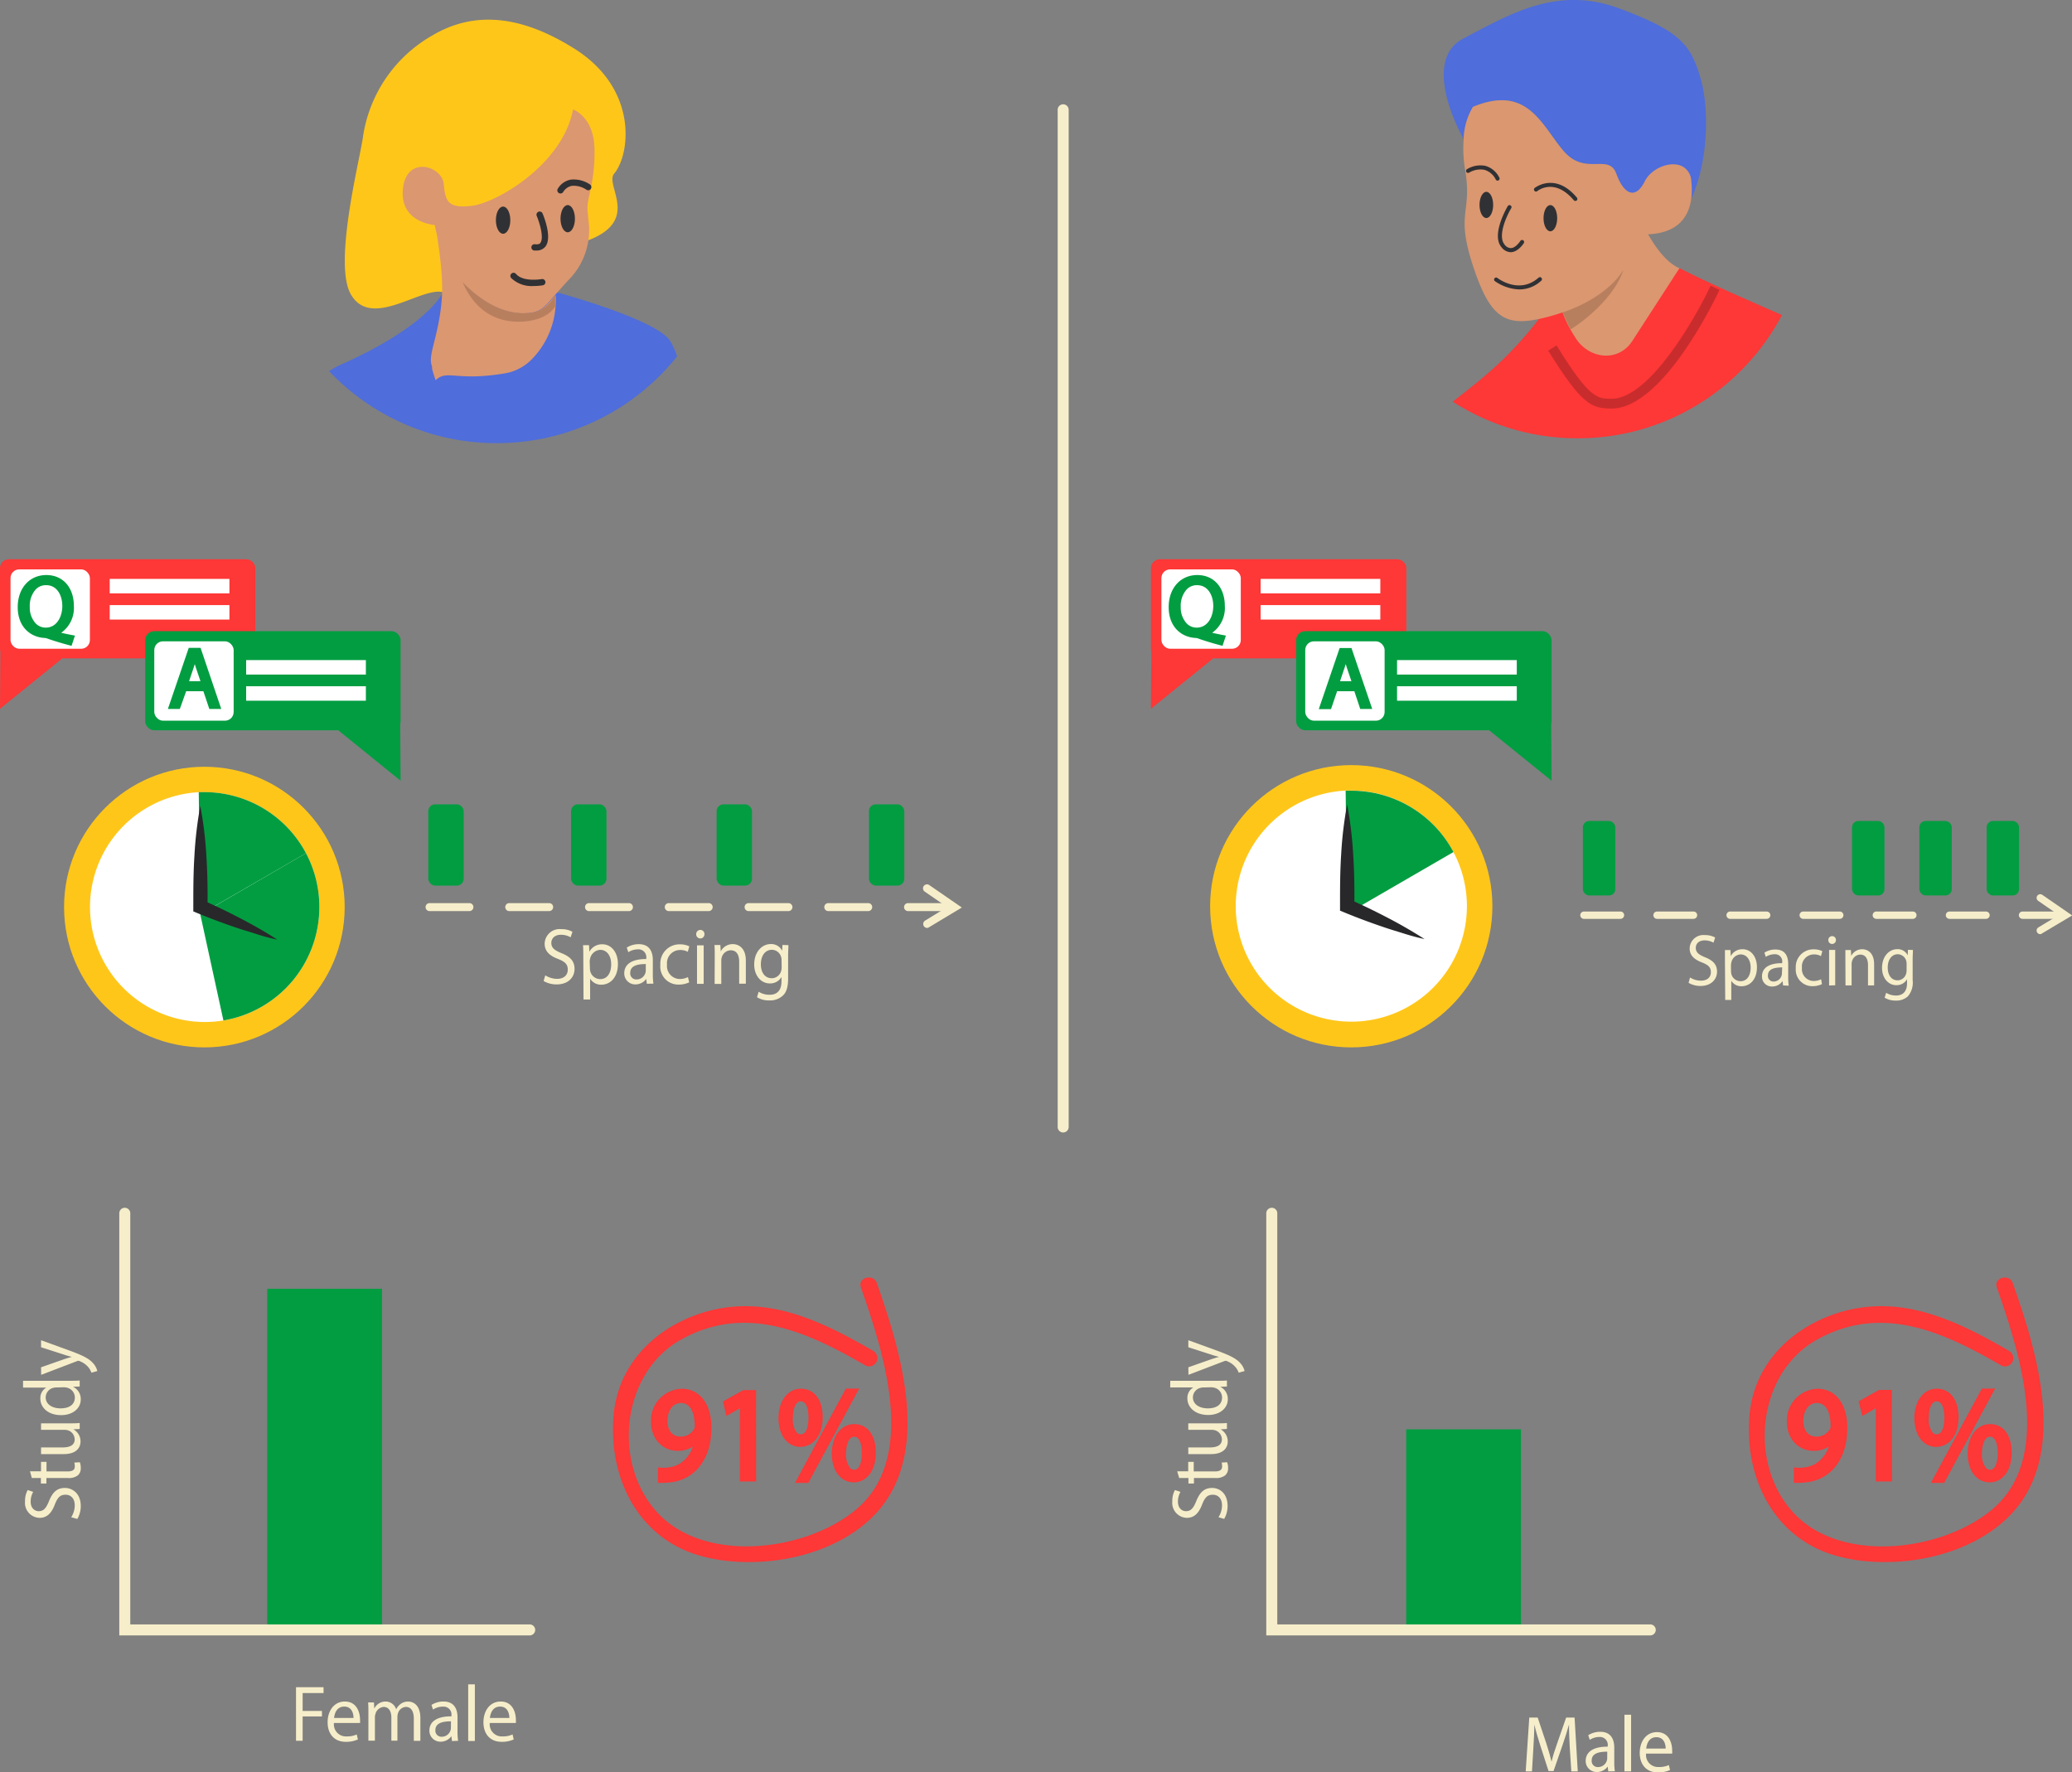 <svg id="Слой_2" data-name="Слой 2" xmlns="http://www.w3.org/2000/svg" xmlns:xlink="http://www.w3.org/1999/xlink" viewBox="0 0 376.43 321.97"><rect x="0" y="0" width="376.43" height="321.97" fill="#808080" stroke="none"/><defs><style>.cls-1{fill:none;}.cls-2{fill:#029d41;}.cls-3{fill:#f6eeca;}.cls-4{clip-path:url(#clip-path);}.cls-5{fill:#4f6ddb;}.cls-6{fill:#ffc61a;}.cls-7{fill:#db9770;}.cls-8{fill:#303134;}.cls-9{fill:#b87f5e;}.cls-10{clip-path:url(#clip-path-2);}.cls-11{fill:#fe3737;}.cls-12{fill:#c92c2c;}.cls-13{fill:#fff;}.cls-14{fill:#28282a;}</style><clipPath id="clip-path" transform="translate(-26.33 -38.42)"><circle class="cls-1" cx="116.56" cy="76.97" r="41.96"/></clipPath><clipPath id="clip-path-2" transform="translate(-26.33 -38.42)"><circle class="cls-1" cx="312.94" cy="76.09" r="41.96"/></clipPath></defs><title>ACM SIGCSE 2019_dark_mode</title><rect class="cls-2" x="48.55" y="234.13" width="20.85" height="61.98"/><path class="cls-3" d="M125.39,215.61a4.09,4.09,0,0,0,2.15.64c1.23,0,1.94-.68,1.94-1.67s-.5-1.44-1.75-1.94c-1.52-.57-2.45-1.39-2.45-2.77a2.72,2.72,0,0,1,3-2.65,4.05,4.05,0,0,1,2.05.48l-.33,1a3.56,3.56,0,0,0-1.76-.46c-1.27,0-1.75.8-1.75,1.46,0,.91.56,1.36,1.85,1.88,1.57.64,2.37,1.43,2.37,2.87s-1.06,2.81-3.25,2.81a4.61,4.61,0,0,1-2.37-.62Z" transform="translate(-26.33 -38.42)"/><path class="cls-3" d="M132.3,212.42c0-.9,0-1.62-.05-2.29h1.09l.06,1.2h0a2.6,2.6,0,0,1,2.37-1.36c1.61,0,2.82,1.44,2.82,3.57,0,2.52-1.46,3.77-3,3.77a2.31,2.31,0,0,1-2.05-1.1h0V220h-1.2Zm1.2,1.87a3,3,0,0,0,.05.52,1.89,1.89,0,0,0,1.82,1.49c1.28,0,2-1.1,2-2.71,0-1.41-.7-2.61-2-2.61a2,2,0,0,0-1.83,1.58,2.19,2.19,0,0,0-.08.52Z" transform="translate(-26.33 -38.42)"/><path class="cls-3" d="M143.84,217.14l-.1-.88h0a2.44,2.44,0,0,1-2,1,2,2,0,0,1-2-2c0-1.7,1.43-2.62,4-2.61v-.14a1.42,1.42,0,0,0-1.52-1.62,3.2,3.2,0,0,0-1.74.52l-.28-.84a4,4,0,0,1,2.19-.62c2,0,2.54,1.46,2.54,2.87v2.62a10.34,10.34,0,0,0,.11,1.68Zm-.18-3.58c-1.32,0-2.83.22-2.83,1.58a1.1,1.1,0,0,0,1.14,1.22,1.67,1.67,0,0,0,1.61-1.17,1.38,1.38,0,0,0,.07-.41Z" transform="translate(-26.33 -38.42)"/><path class="cls-3" d="M151.54,216.88a4.29,4.29,0,0,1-1.92.41,3.26,3.26,0,0,1-3.32-3.58,3.48,3.48,0,0,1,3.58-3.73,3.89,3.89,0,0,1,1.68.36l-.28,1a2.7,2.7,0,0,0-1.41-.33,2.38,2.38,0,0,0-2.36,2.65,2.36,2.36,0,0,0,2.31,2.62,3.31,3.31,0,0,0,1.49-.35Z" transform="translate(-26.33 -38.42)"/><path class="cls-3" d="M154.31,208.16a.75.75,0,1,1-1.5,0,.76.76,0,0,1,.76-.8A.74.74,0,0,1,154.31,208.16Zm-1.35,9v-7h1.21v7Z" transform="translate(-26.33 -38.42)"/><path class="cls-3" d="M156.18,212c0-.72,0-1.32-.05-1.9h1.07l.07,1.16h0a2.44,2.44,0,0,1,2.2-1.32c.92,0,2.36.58,2.36,3v4.19h-1.21v-4c0-1.13-.4-2.07-1.54-2.07a1.74,1.74,0,0,0-1.63,1.3,1.93,1.93,0,0,0-.08.59v4.22h-1.21Z" transform="translate(-26.33 -38.42)"/><path class="cls-3" d="M169.57,210.13c0,.51-.06,1.07-.06,1.93v4.07c0,1.61-.3,2.59-1,3.2a3.42,3.42,0,0,1-2.43.84,4.14,4.14,0,0,1-2.22-.58l.3-1a3.62,3.62,0,0,0,2,.55c1.24,0,2.15-.68,2.15-2.45v-.78h0a2.36,2.36,0,0,1-2.12,1.17c-1.65,0-2.84-1.48-2.84-3.42,0-2.38,1.47-3.73,3-3.73a2.21,2.21,0,0,1,2.08,1.22h0l.05-1.06Zm-1.25,2.77a1.89,1.89,0,0,0-.07-.58,1.76,1.76,0,0,0-1.69-1.35c-1.16,0-2,1-2,2.65,0,1.38.66,2.52,2,2.52a1.79,1.79,0,0,0,1.68-1.3,2.35,2.35,0,0,0,.1-.68Z" transform="translate(-26.33 -38.42)"/><path class="cls-3" d="M39.27,314.06a4.09,4.09,0,0,0,.64-2.15c0-1.23-.68-1.94-1.67-1.94s-1.44.5-1.94,1.75c-.57,1.52-1.39,2.45-2.77,2.45a2.72,2.72,0,0,1-2.65-3,4.05,4.05,0,0,1,.48-2.05l1,.33a3.56,3.56,0,0,0-.46,1.76c0,1.27.8,1.75,1.46,1.75.91,0,1.36-.56,1.88-1.85.64-1.57,1.43-2.37,2.87-2.37S41,309.8,41,312a4.61,4.61,0,0,1-.62,2.37Z" transform="translate(-26.33 -38.42)"/><path class="cls-3" d="M31.78,305.72h2V304h1v1.74h3.78c.87,0,1.36-.23,1.36-.91a2.59,2.59,0,0,0-.09-.7l1-.06a2.84,2.84,0,0,1,.17,1.08,1.64,1.64,0,0,1-.54,1.31,2.69,2.69,0,0,1-1.83.47H34.76v1h-1v-1H32.11Z" transform="translate(-26.33 -38.42)"/><path class="cls-3" d="M38.9,297c.72,0,1.36,0,1.91-.06v1.08l-1.15.07v0a2.49,2.49,0,0,1,1.3,2.2c0,1-.61,2.3-3.07,2.3h-4.1v-1.21h3.88c1.33,0,2.23-.39,2.23-1.49a1.76,1.76,0,0,0-1.16-1.6,2,2,0,0,0-.65-.11h-4.3V297Z" transform="translate(-26.33 -38.42)"/><path class="cls-3" d="M30.52,289.27H39c.62,0,1.33,0,1.81-.05v1.09l-1.22.05v0A2.45,2.45,0,0,1,41,292.66c0,1.61-1.43,2.85-3.57,2.85-2.33,0-3.77-1.36-3.77-3a2.2,2.2,0,0,1,1.07-2v0H30.52Zm6.13,1.21a2.38,2.38,0,0,0-.54.05,1.81,1.81,0,0,0-1.48,1.75c0,1.25,1.16,2,2.71,2s2.59-.66,2.59-2a1.85,1.85,0,0,0-1.52-1.78,2.34,2.34,0,0,0-.55-.05Z" transform="translate(-26.33 -38.42)"/><path class="cls-3" d="M33.79,286.82l4.15-1.46c.46-.15,1-.32,1.43-.43v0c-.42-.12-1-.26-1.46-.43l-4.12-1.32v-1.28l5,1.82c2.41.87,3.64,1.46,4.39,2.29a3.22,3.22,0,0,1,.83,1.49l-1.07.3a3.17,3.17,0,0,0-.62-1.06,3.85,3.85,0,0,0-1.42-1,.94.94,0,0,0-.3-.1,1.16,1.16,0,0,0-.33.08l-6.46,2.47Z" transform="translate(-26.33 -38.42)"/><rect class="cls-2" x="103.75" y="146.12" width="6.43" height="14.77" rx="1.25" ry="1.25"/><rect class="cls-2" x="77.81" y="146.12" width="6.43" height="14.77" rx="1.25" ry="1.25"/><rect class="cls-2" x="130.19" y="146.12" width="6.43" height="14.77" rx="1.25" ry="1.25"/><rect class="cls-2" x="157.86" y="146.12" width="6.43" height="14.77" rx="1.25" ry="1.25"/><path class="cls-3" d="M198.55,203.94h-7.25a.72.72,0,1,1,0-1.45h7.25a.72.72,0,1,1,0,1.45Zm-14.49,0h-7.25a.72.72,0,1,1,0-1.45h7.25a.72.72,0,1,1,0,1.45Zm-14.49,0h-7.24a.72.72,0,1,1,0-1.45h7.24a.72.72,0,1,1,0,1.45Zm-14.49,0h-7.25a.72.72,0,1,1,0-1.45h7.25a.72.72,0,1,1,0,1.45Zm-14.49,0h-7.25a.72.72,0,1,1,0-1.45h7.25a.72.72,0,1,1,0,1.45Zm-14.49,0h-7.25a.72.72,0,1,1,0-1.45h7.25a.72.72,0,1,1,0,1.45Zm-14.49,0h-7.24a.72.72,0,1,1,0-1.45h7.24a.72.72,0,1,1,0,1.45Z" transform="translate(-26.33 -38.42)"/><path class="cls-3" d="M194.79,207a.72.72,0,0,1-.38-1.34l4-2.45-4.08-2.81a.72.72,0,1,1,.82-1.19l5.92,4.08-6,3.61A.72.72,0,0,1,194.79,207Z" transform="translate(-26.33 -38.42)"/><path class="cls-3" d="M333.37,216a3.75,3.75,0,0,0,2,.58c1.12,0,1.78-.62,1.78-1.53s-.45-1.31-1.6-1.78c-1.39-.52-2.25-1.27-2.25-2.54a2.49,2.49,0,0,1,2.75-2.43,3.71,3.71,0,0,1,1.88.44l-.3.94a3.26,3.26,0,0,0-1.62-.42c-1.16,0-1.6.73-1.6,1.34,0,.84.52,1.25,1.69,1.73,1.44.58,2.17,1.31,2.17,2.63s-1,2.58-3,2.58a4.22,4.22,0,0,1-2.17-.57Z" transform="translate(-26.33 -38.42)"/><path class="cls-3" d="M339.71,213.12c0-.82,0-1.49,0-2.1h1l.05,1.1h0a2.38,2.38,0,0,1,2.17-1.25c1.48,0,2.59,1.31,2.59,3.27,0,2.31-1.34,3.45-2.78,3.45a2.11,2.11,0,0,1-1.88-1h0v3.49h-1.1Zm1.1,1.71a2.73,2.73,0,0,0,.05.48,1.73,1.73,0,0,0,1.67,1.37c1.17,0,1.85-1,1.85-2.48,0-1.29-.64-2.39-1.82-2.39a1.79,1.79,0,0,0-1.68,1.45,2,2,0,0,0-.08.48Z" transform="translate(-26.33 -38.42)"/><path class="cls-3" d="M350.27,217.45l-.09-.81h0a2.24,2.24,0,0,1-1.87,1,1.78,1.78,0,0,1-1.87-1.85c0-1.55,1.31-2.4,3.67-2.39v-.13a1.3,1.3,0,0,0-1.39-1.49,2.93,2.93,0,0,0-1.59.48l-.25-.77a3.64,3.64,0,0,1,2-.57c1.87,0,2.32,1.34,2.32,2.63v2.4a9.57,9.57,0,0,0,.1,1.54Zm-.16-3.28c-1.21,0-2.59.2-2.59,1.45a1,1,0,0,0,1,1.12,1.53,1.53,0,0,0,1.48-1.08,1.26,1.26,0,0,0,.06-.37Z" transform="translate(-26.33 -38.42)"/><path class="cls-3" d="M357.33,217.21a3.92,3.92,0,0,1-1.75.37,3,3,0,0,1-3-3.28,3.19,3.19,0,0,1,3.28-3.41,3.54,3.54,0,0,1,1.54.33l-.25.9a2.48,2.48,0,0,0-1.29-.31,2.18,2.18,0,0,0-2.16,2.43,2.16,2.16,0,0,0,2.12,2.4,3,3,0,0,0,1.36-.32Z" transform="translate(-26.33 -38.42)"/><path class="cls-3" d="M359.87,209.22a.69.69,0,1,1-1.38,0,.69.69,0,0,1,.69-.73A.68.68,0,0,1,359.87,209.22Zm-1.24,8.23V211h1.11v6.42Z" transform="translate(-26.33 -38.42)"/><path class="cls-3" d="M361.59,212.76c0-.66,0-1.21,0-1.74h1l.06,1.06h0a2.23,2.23,0,0,1,2-1.21c.85,0,2.16.53,2.16,2.73v3.84h-1.11v-3.7c0-1-.37-1.9-1.41-1.9a1.59,1.59,0,0,0-1.49,1.2,1.75,1.75,0,0,0-.08.54v3.86h-1.11Z" transform="translate(-26.33 -38.42)"/><path class="cls-3" d="M373.86,211c0,.46-.05,1-.05,1.77v3.73a3.82,3.82,0,0,1-.87,2.93,3.13,3.13,0,0,1-2.22.77,3.78,3.78,0,0,1-2-.53l.28-.89a3.33,3.33,0,0,0,1.79.5c1.14,0,2-.62,2-2.24v-.72h0a2.16,2.16,0,0,1-1.94,1.08c-1.51,0-2.6-1.35-2.6-3.13,0-2.18,1.35-3.41,2.75-3.41a2,2,0,0,1,1.91,1.12h0l.05-1Zm-1.15,2.54a1.74,1.74,0,0,0-.06-.53,1.62,1.62,0,0,0-1.55-1.23c-1.06,0-1.82.94-1.82,2.43,0,1.26.61,2.31,1.8,2.31a1.63,1.63,0,0,0,1.54-1.19,2.12,2.12,0,0,0,.09-.62Z" transform="translate(-26.33 -38.42)"/><rect class="cls-2" x="287.57" y="149.15" width="5.89" height="13.53" rx="1.14" ry="1.14"/><rect class="cls-2" x="348.7" y="149.15" width="5.89" height="13.53" rx="1.14" ry="1.14"/><rect class="cls-2" x="336.47" y="149.15" width="5.89" height="13.53" rx="1.14" ry="1.14"/><rect class="cls-2" x="360.92" y="149.15" width="5.89" height="13.53" rx="1.14" ry="1.14"/><path class="cls-3" d="M400.41,205.35h-6.64a.66.66,0,0,1,0-1.33h6.64a.66.66,0,1,1,0,1.33Zm-13.28,0H380.5a.66.66,0,0,1,0-1.33h6.64a.66.66,0,0,1,0,1.33Zm-13.28,0h-6.64a.66.66,0,1,1,0-1.33h6.64a.66.66,0,0,1,0,1.33Zm-13.28,0h-6.64a.66.66,0,0,1,0-1.33h6.64a.66.66,0,0,1,0,1.33Zm-13.28,0h-6.64a.66.66,0,1,1,0-1.33h6.64a.66.66,0,0,1,0,1.33Zm-13.28,0h-6.64a.66.66,0,0,1,0-1.33H334a.66.66,0,1,1,0,1.33Zm-13.28,0h-6.64a.66.66,0,0,1,0-1.33h6.64a.66.66,0,0,1,0,1.33Z" transform="translate(-26.33 -38.42)"/><path class="cls-3" d="M397,208.13a.66.66,0,0,1-.34-1.23l3.7-2.24-3.74-2.58a.66.66,0,0,1,.75-1.09l5.42,3.74L397.31,208A.66.66,0,0,1,397,208.13Z" transform="translate(-26.33 -38.42)"/><g class="cls-4"><path class="cls-5" d="M147.67,99.83c-4-4.17-22.68-9-22.68-9l-18.43,1.1s-2.85,5.88-18.36,12.76c-5.52,2.45-10.21,8.9-13.27,16.87S66.5,144,66.17,144.31c4.58,2.07,17.17,9.21,17.17,9.21l.93,14.58h60.58s-3.1-14.27,9.93-15c.18-1.64.25-7.21.29-8.67C155.26,135.44,151.65,104,147.67,99.83Z" transform="translate(-26.33 -38.42)"/><path class="cls-6" d="M107.14,91.62c.23-4.64,22.31-8.09,26-9.52,9.68-3.68,3-10,4.77-12.14,2.9-3.45,4.44-15.32-7.17-22.66s-19.94-6-26-2.36a25.44,25.44,0,0,0-12.5,18.58c-.71,4.66-5.5,23.47-2,28.65C94.15,98.28,103.49,90,107.14,91.62Z" transform="translate(-26.33 -38.42)"/><path class="cls-7" d="M105.32,79.3s.35,2.9,3.07,7.7,8.62,8.34,12.78,8.34c3.18,0,3.77-.74,6-3.32.71-.81,1.57-1.81,2.71-3a12.86,12.86,0,0,0,3.35-10.63c-.07-.93-.17-1.7-.17-2.23,0-2.09,1.36-4.63,1.28-10.6s-3.9-7.25-3.9-7.25c-2,10.24-14.14,17-18.32,17.49s-4.89-.55-5.16-3.9-6.8-5.35-7.43.83S105.32,79.3,105.32,79.3Z" transform="translate(-26.33 -38.42)"/><path class="cls-7" d="M105.33,79.34a1.94,1.94,0,0,0,0,.27C105.35,79.47,105.34,79.39,105.33,79.34Z" transform="translate(-26.33 -38.42)"/><path class="cls-7" d="M122.63,104a9.2,9.2,0,0,1-2.17,1.48,8.29,8.29,0,0,1-2.31.75,38.9,38.9,0,0,1-5.05.55c-4.68.17-6-.85-7.63.72-.25-.73-.47-1.43-.64-2.06l0-.07,0-.12a.27.27,0,0,0,0-.07c0-.11,0-.21-.07-.32l-.12-.55c-.32-2,1.67-5.9,2-12.38.2-4-.84-10.36-1.15-12.15a26.38,26.38,0,0,0,3,7.22c2.73,4.8,8.61,8.35,12.78,8.35,3.18,0,3.77-.75,6-3.32A15.24,15.24,0,0,1,122.63,104Z" transform="translate(-26.33 -38.42)"/><ellipse class="cls-8" cx="103.14" cy="39.73" rx="1.31" ry="2.47"/><ellipse class="cls-8" cx="91.4" cy="40" rx="1.31" ry="2.47"/><path class="cls-8" d="M128.16,73.57a.57.57,0,0,1-.48-.89,3.51,3.51,0,0,1,2.3-1.62,5.23,5.23,0,0,1,3.54.88.57.57,0,0,1-.66.94,4.07,4.07,0,0,0-2.67-.69,2.37,2.37,0,0,0-1.55,1.12A.57.57,0,0,1,128.16,73.57Z" transform="translate(-26.33 -38.42)"/><path class="cls-8" d="M123.79,83.93l-.42,0a.57.57,0,0,1,.14-1.14c.75.09,1-.18,1-.27.68-.9-.16-3.67-.67-4.87a.57.57,0,1,1,1.06-.45c.19.44,1.79,4.34.53,6A2,2,0,0,1,123.79,83.93Z" transform="translate(-26.33 -38.42)"/><path class="cls-8" d="M123.29,90.38a5.35,5.35,0,0,1-4.1-1.46.57.57,0,0,1,.88-.74c1.3,1.54,4.64.95,4.67.94a.58.58,0,0,1,.67.46.57.57,0,0,1-.46.67A10,10,0,0,1,123.29,90.38Z" transform="translate(-26.33 -38.42)"/><path class="cls-9" d="M127.16,92a5.67,5.67,0,0,1-5.2,3.3c-4.07.22-7.91-1.91-11.57-5.58,1.66,3.87,4.94,7.47,10.92,7.12,4.73-.28,5.9-2.8,5.9-2.8Z" transform="translate(-26.33 -38.42)"/></g><g class="cls-10"><path class="cls-7" d="M331.46,87.16c-3.34-1.45-5.88-6.19-7.64-9.91-5.24,4.36-10.24,8.89-15.81,12.61,1.22,2.27,2.94,6.24.87,10.41,2.14,1.74,4.38,2.83,6.95,6.4s14,4.5,15.74.46l3.81-15.88A23.32,23.32,0,0,1,331.46,87.16Z" transform="translate(-26.33 -38.42)"/><path class="cls-11" d="M294.1,163.54c1.22,9.79-3.92,11.67,2.11,12.88,10.48,2.1,16.84,4.44,31.25,7,23.39,4.18,45.27-31.77,45.27-31.77s1.61-10.55,2.19-21.05c.57-10.27-2-23-10.41-27.9-8.75-5.11-21.47-9.68-33.06-15.56l-8.55,13.2c-2.5,3.9-7.8,3.4-10.3-.47-2.72-4.21-2.68-6.22-3.59-7.84-11.75,17.72-22.5,19.12-24.69,26.62C282.77,124.12,292.87,153.76,294.1,163.54Z" transform="translate(-26.33 -38.42)"/><path class="cls-12" d="M319.12,112.64h0c-3.76,0-5.49-.84-11.52-10.52l1.51-.94c6,9.67,7.36,9.68,10,9.69h0c6.92,0,15.31-14.82,18-20.54l1.61.75C338.29,92,328.6,112.64,319.12,112.64Z" transform="translate(-26.33 -38.42)"/><path class="cls-5" d="M333.58,74.55c-2.1-1.07-5.92.29-7.12,2.69-1.7,3.39-5.09-3.49-6.48-7.27s-5.57.49-9.54-4.08-6.46-12.23-16.5-8.05a12,12,0,0,0-1.68,5.86c-2.06-3.65-7-14.66-.07-18.29,8.41-4.38,17-9.65,28.29-5.47s13.09,6.7,14.88,13C336.63,57.34,337,67,333.58,74.55Z" transform="translate(-26.33 -38.42)"/><path class="cls-7" d="M325.05,81c-4.08,9.45-10.84,13.33-18,15.11s-9.94.3-13.13-9.44-.1-9.45-1.4-17.3a23.18,23.18,0,0,1-.28-5.67,12,12,0,0,1,1.68-5.86c10-4.18,12.53,3.48,16.5,8.05s8.15.3,9.54,4.08,3.48,4.78,5.18,1.39c1.2-2.41,4.72-3.8,6.82-2.72a3.13,3.13,0,0,1,1.63,2.63C334.1,75.94,332.71,81,325.05,81Z" transform="translate(-26.33 -38.42)"/><path class="cls-8" d="M298.4,71.24a.37.37,0,0,1-.32-.19A3.35,3.35,0,0,0,296,69.27a4,4,0,0,0-2.78.52.37.37,0,0,1-.4-.62,4.7,4.7,0,0,1,3.36-.62,4.06,4.06,0,0,1,2.54,2.14.37.37,0,0,1-.32.55Z" transform="translate(-26.33 -38.42)"/><path class="cls-8" d="M312.52,74.92a.37.37,0,0,1-.28-.13c-3.49-4.13-6.52-1.75-6.64-1.64a.37.37,0,0,1-.47-.57s3.71-3,7.68,1.74a.37.37,0,0,1-.28.61Z" transform="translate(-26.33 -38.42)"/><ellipse class="cls-8" cx="270.03" cy="37.23" rx="1.24" ry="2.38"/><ellipse class="cls-8" cx="281.66" cy="39.64" rx="1.24" ry="2.38"/><path class="cls-8" d="M300.79,84.24a2.21,2.21,0,0,1-1.67-.9c-1.94-2.26,1-7.23,1.11-7.44a.37.37,0,1,1,.63.38c-.78,1.31-2.51,5-1.18,6.58a1.42,1.42,0,0,0,1.2.63c.76-.06,1.47-1,1.68-1.33a.37.37,0,0,1,.63.38c0,.06-1,1.58-2.25,1.69Z" transform="translate(-26.33 -38.42)"/><path class="cls-8" d="M302.36,91a8.2,8.2,0,0,1-4.48-1.53.37.37,0,0,1,.45-.58c.17.13,4,3.05,7.49,0a.37.37,0,1,1,.49.55A5.83,5.83,0,0,1,302.36,91Z" transform="translate(-26.33 -38.42)"/><path class="cls-9" d="M310.2,95.18s7.73-2.31,11.07-7.75c-1.95,6.07-9.59,10.92-9.64,10.83S310.2,95.18,310.2,95.18Z" transform="translate(-26.33 -38.42)"/></g><path class="cls-3" d="M219.48,244.16a1,1,0,0,1-1-1V58.37a1,1,0,0,1,2,0V243.16A1,1,0,0,1,219.48,244.16Z" transform="translate(-26.33 -38.42)"/><path class="cls-3" d="M122.52,335.53H48V258.84a1,1,0,0,1,2,0v74.69h72.56a1,1,0,1,1,0,2Z" transform="translate(-26.33 -38.42)"/><path class="cls-3" d="M80.11,344.94h5V346h-3.8v3.25h3.51v1H81.31v4.42h-1.2Z" transform="translate(-26.33 -38.42)"/><path class="cls-3" d="M87,351.44a2.19,2.19,0,0,0,2.29,2.44,4.19,4.19,0,0,0,1.85-.36l.21.91a5.17,5.17,0,0,1-2.22.43c-2.05,0-3.28-1.42-3.28-3.54s1.19-3.78,3.13-3.78c2.18,0,2.76,2,2.76,3.31a5.08,5.08,0,0,1,0,.59Zm3.56-.91c0-.81-.32-2.07-1.68-2.07s-1.76,1.19-1.86,2.07Z" transform="translate(-26.33 -38.42)"/><path class="cls-3" d="M93.26,349.6c0-.72,0-1.32-.05-1.9h1.06l.05,1.13h0a2.29,2.29,0,0,1,2.09-1.29,2,2,0,0,1,1.89,1.41h0a2.85,2.85,0,0,1,.74-.91,2.2,2.2,0,0,1,1.47-.49c.88,0,2.19.61,2.19,3v4.13h-1.19v-4c0-1.35-.47-2.16-1.45-2.16a1.59,1.59,0,0,0-1.43,1.16,2.21,2.21,0,0,0-.1.64v4.33H97.43v-4.2c0-1.12-.47-1.93-1.39-1.93a1.68,1.68,0,0,0-1.5,1.28,1.86,1.86,0,0,0-.1.62v4.23H93.26Z" transform="translate(-26.33 -38.42)"/><path class="cls-3" d="M108.44,354.72l-.1-.88h0a2.44,2.44,0,0,1-2,1,2,2,0,0,1-2-2c0-1.7,1.43-2.62,4-2.61v-.14a1.42,1.42,0,0,0-1.52-1.62A3.2,3.2,0,0,0,105,349l-.28-.84a4,4,0,0,1,2.19-.62c2,0,2.54,1.46,2.54,2.87V353a10.34,10.34,0,0,0,.11,1.68Zm-.18-3.58c-1.32,0-2.83.22-2.83,1.58a1.1,1.1,0,0,0,1.14,1.22,1.67,1.67,0,0,0,1.61-1.17,1.38,1.38,0,0,0,.07-.41Z" transform="translate(-26.33 -38.42)"/><path class="cls-3" d="M111.39,344.42h1.21v10.29h-1.21Z" transform="translate(-26.33 -38.42)"/><path class="cls-3" d="M115.31,351.44a2.19,2.19,0,0,0,2.29,2.44,4.19,4.19,0,0,0,1.85-.36l.21.91a5.17,5.17,0,0,1-2.22.43c-2.05,0-3.28-1.42-3.28-3.54s1.19-3.78,3.13-3.78c2.18,0,2.76,2,2.76,3.31a5.08,5.08,0,0,1,0,.59Zm3.56-.91c0-.81-.32-2.07-1.68-2.07s-1.76,1.19-1.86,2.07Z" transform="translate(-26.33 -38.42)"/><rect class="cls-2" x="255.47" y="259.67" width="20.85" height="36.44"/><path class="cls-3" d="M247.7,314.06a4.09,4.09,0,0,0,.64-2.15c0-1.23-.68-1.94-1.67-1.94s-1.44.5-1.94,1.75c-.57,1.52-1.39,2.45-2.77,2.45a2.72,2.72,0,0,1-2.65-3,4.05,4.05,0,0,1,.48-2.05l1,.33a3.56,3.56,0,0,0-.46,1.76c0,1.27.8,1.75,1.46,1.75.91,0,1.36-.56,1.88-1.85.64-1.57,1.43-2.37,2.87-2.37s2.81,1.06,2.81,3.25a4.61,4.61,0,0,1-.62,2.37Z" transform="translate(-26.33 -38.42)"/><path class="cls-3" d="M240.2,305.72h2V304h1v1.74H247c.87,0,1.36-.23,1.36-.91a2.59,2.59,0,0,0-.09-.7l1-.06a2.84,2.84,0,0,1,.17,1.08,1.64,1.64,0,0,1-.54,1.31,2.69,2.69,0,0,1-1.83.47h-3.83v1h-1v-1h-1.68Z" transform="translate(-26.33 -38.42)"/><path class="cls-3" d="M247.32,297c.72,0,1.36,0,1.91-.06v1.08l-1.15.07v0a2.49,2.49,0,0,1,1.3,2.2c0,1-.61,2.3-3.07,2.3h-4.1v-1.21h3.88c1.33,0,2.23-.39,2.23-1.49a1.76,1.76,0,0,0-1.16-1.6,2,2,0,0,0-.65-.11h-4.3V297Z" transform="translate(-26.33 -38.42)"/><path class="cls-3" d="M238.94,289.27h8.48c.62,0,1.33,0,1.81-.05v1.09l-1.22.05v0a2.45,2.45,0,0,1,1.38,2.27c0,1.61-1.43,2.85-3.57,2.85-2.33,0-3.77-1.36-3.77-3a2.2,2.2,0,0,1,1.07-2v0h-4.19Zm6.13,1.21a2.38,2.38,0,0,0-.54.05,1.81,1.81,0,0,0-1.48,1.75c0,1.25,1.16,2,2.71,2s2.59-.66,2.59-2a1.85,1.85,0,0,0-1.52-1.78,2.34,2.34,0,0,0-.55-.05Z" transform="translate(-26.33 -38.42)"/><path class="cls-3" d="M242.22,286.82l4.15-1.46c.46-.15,1-.32,1.43-.43v0c-.42-.12-1-.26-1.46-.43l-4.12-1.32v-1.28l5,1.82c2.41.87,3.64,1.46,4.39,2.29a3.22,3.22,0,0,1,.83,1.49l-1.07.3a3.17,3.17,0,0,0-.62-1.06,3.85,3.85,0,0,0-1.42-1,.94.94,0,0,0-.3-.1,1.16,1.16,0,0,0-.33.08l-6.46,2.47Z" transform="translate(-26.33 -38.42)"/><path class="cls-3" d="M326.14,335.53H256.38V258.84a1,1,0,0,1,2,0v74.69h67.76a1,1,0,0,1,0,2Z" transform="translate(-26.33 -38.42)"/><path class="cls-3" d="M311.52,355.94c-.07-1.36-.15-3-.14-4.22h0c-.32,1.14-.7,2.36-1.17,3.71l-1.64,4.74h-.91l-1.5-4.65c-.44-1.38-.81-2.64-1.08-3.8h0c0,1.22-.1,2.86-.18,4.32l-.25,4.19h-1.14l.65-9.77h1.53l1.58,4.73c.39,1.2.7,2.28.94,3.29h0c.23-1,.56-2.06,1-3.29l1.65-4.73h1.53l.58,9.77h-1.17Z" transform="translate(-26.33 -38.42)"/><path class="cls-3" d="M318.51,360.23l-.1-.88h0a2.44,2.44,0,0,1-2,1,2,2,0,0,1-2-2c0-1.7,1.43-2.62,4-2.61v-.14a1.42,1.42,0,0,0-1.52-1.62,3.2,3.2,0,0,0-1.74.52l-.28-.84a4,4,0,0,1,2.19-.62c2,0,2.54,1.46,2.54,2.87v2.62a10.34,10.34,0,0,0,.11,1.68Zm-.18-3.58c-1.32,0-2.83.22-2.83,1.58a1.1,1.1,0,0,0,1.14,1.22,1.67,1.67,0,0,0,1.61-1.17,1.37,1.37,0,0,0,.07-.41Z" transform="translate(-26.33 -38.42)"/><path class="cls-3" d="M321.45,349.94h1.21v10.29h-1.21Z" transform="translate(-26.33 -38.42)"/><path class="cls-3" d="M325.38,357a2.19,2.19,0,0,0,2.29,2.44,4.19,4.19,0,0,0,1.85-.36l.21.91a5.17,5.17,0,0,1-2.22.43c-2.05,0-3.28-1.42-3.28-3.54s1.19-3.78,3.13-3.78c2.18,0,2.76,2,2.76,3.31a5.08,5.08,0,0,1,0,.59Zm3.56-.91c0-.81-.32-2.07-1.68-2.07s-1.76,1.19-1.86,2.07Z" transform="translate(-26.33 -38.42)"/><circle class="cls-6" cx="245.49" cy="164.64" r="25.64"/><path class="cls-13" d="M292.83,203.05a21,21,0,1,1-22-21c.34,0,.68,0,1,0a21,21,0,0,1,21,21Z" transform="translate(-26.33 -38.42)"/><path class="cls-2" d="M290.39,193.21h0L271.08,204.4l-.28-22.33c.34,0,.68,0,1,0A21,21,0,0,1,290.39,193.21Z" transform="translate(-26.33 -38.42)"/><path class="cls-14" d="M271.07,184.57a71,71,0,0,1,1.11,9.24c.19,3.08.25,6.16.2,9.24l-.8-1.21q3.49,1.55,6.89,3.33,1.7.88,3.37,1.85c1.11.64,2.21,1.31,3.29,2-1.27-.27-2.51-.61-3.74-1s-2.45-.74-3.66-1.16q-3.63-1.22-7.17-2.68l-.78-.32v-.89c0-3.08,0-6.16.2-9.24A71,71,0,0,1,271.07,184.57Z" transform="translate(-26.33 -38.42)"/><circle class="cls-6" cx="37.13" cy="164.79" r="25.49"/><path class="cls-13" d="M84.35,203.2a20.9,20.9,0,0,1-17.43,20.61,21.28,21.28,0,0,1-3.46.28,20.89,20.89,0,0,1-1-41.75c.34,0,.68,0,1,0A20.87,20.87,0,0,1,84.35,203.2Z" transform="translate(-26.33 -38.42)"/><path class="cls-2" d="M81.92,193.42h0l-19.2,11.11-.28-22.2c.34,0,.68,0,1,0A20.89,20.89,0,0,1,81.92,193.42Z" transform="translate(-26.33 -38.42)"/><path class="cls-2" d="M84.35,203.2a20.9,20.9,0,0,1-17.43,20.61l-4.2-19.26,19.2-11.13A20.84,20.84,0,0,1,84.35,203.2Z" transform="translate(-26.33 -38.42)"/><path class="cls-14" d="M62.72,184.83A70.63,70.63,0,0,1,63.83,194c.19,3.06.25,6.13.2,9.19l-.79-1.2q3.47,1.54,6.85,3.31,1.69.88,3.35,1.83c1.1.64,2.2,1.3,3.27,2-1.26-.27-2.5-.6-3.72-1s-2.44-.74-3.64-1.15q-3.61-1.21-7.12-2.66l-.78-.32v-.88c0-3.06,0-6.13.2-9.19A70.63,70.63,0,0,1,62.72,184.83Z" transform="translate(-26.33 -38.42)"/><path class="cls-11" d="M146.36,305.57a8,8,0,0,0,1.62-.07,5.48,5.48,0,0,0,3.1-1.51,7,7,0,0,0,2-4.15H153a4.27,4.27,0,0,1-3.49,1.68c-2.67,0-4.38-2.11-4.38-4.78,0-3,2-5.54,5.07-5.54s4.91,2.59,4.91,6.58a10.14,10.14,0,0,1-2.56,7.32,7.27,7.27,0,0,1-4.31,2.09,8.93,8.93,0,0,1-1.85.12Zm.73-9c0,1.94,1.12,3.31,2.85,3.31a3.29,3.29,0,0,0,2.92-1.63,1.45,1.45,0,0,0,.18-.77c0-2.66-.94-4.7-3-4.7C148.3,292.8,147.09,294.39,147.09,296.59Z" transform="translate(-26.33 -38.42)"/><path class="cls-11" d="M146.71,307.81h-.37l-.48,0V305l.55.06a7.35,7.35,0,0,0,1.51-.07,5,5,0,0,0,2.8-1.37,5.79,5.79,0,0,0,1.48-2.4,4.86,4.86,0,0,1-2.72.78c-2.83,0-4.88-2.22-4.88-5.28a5.76,5.76,0,0,1,5.57-6c3.29,0,5.41,2.78,5.41,7.08,0,4.07-1.47,6.42-2.7,7.67a7.71,7.71,0,0,1-4.61,2.23A9.63,9.63,0,0,1,146.71,307.81Zm.15-1.72v.72a9,9,0,0,0,1.27-.12,6.82,6.82,0,0,0,4-1.94c1.1-1.12,2.42-3.24,2.42-7s-1.69-6.08-4.41-6.08-4.57,2.17-4.57,5c0,2.52,1.6,4.28,3.88,4.28a3.79,3.79,0,0,0,3.1-1.49l.15-.19h.82l0,.57a7.45,7.45,0,0,1-2.11,4.44,5.94,5.94,0,0,1-3.38,1.65C147.58,306,147.2,306.08,146.86,306.09Zm3.08-5.68c-2,0-3.35-1.57-3.35-3.81,0-2.49,1.44-4.29,3.42-4.29,2.21,0,3.54,1.95,3.54,5.2a2,2,0,0,1-.25,1A3.77,3.77,0,0,1,149.94,300.41Zm.07-7.1c-1.43,0-2.42,1.35-2.42,3.29,0,1.71.92,2.81,2.35,2.81a2.78,2.78,0,0,0,2.49-1.38.93.93,0,0,0,.12-.52C152.55,296.24,152.3,293.3,150,293.3Z" transform="translate(-26.33 -38.42)"/><path class="cls-11" d="M161.26,293.43h0l-2.58,1.46-.39-1.61,3.24-1.82h1.71v15.6h-1.94Z" transform="translate(-26.33 -38.42)"/><path class="cls-11" d="M163.7,307.56h-2.94v-13.3l-2.46,1.39-.63-2.62,3.68-2.07h2.34Zm-1.94-1h.94V292h-1.08l-2.8,1.57.14.6,2.12-1.2h.63l0,.5Z" transform="translate(-26.33 -38.42)"/><path class="cls-11" d="M175.3,295.85c0,3.29-1.64,4.92-3.56,4.92s-3.45-1.56-3.47-4.71,1.62-4.87,3.58-4.87S175.3,292.87,175.3,295.85Zm-5.43.14c0,2,.66,3.5,1.92,3.5s1.92-1.49,1.92-3.55c0-1.9-.53-3.48-1.92-3.48S169.86,294,169.86,296Zm1.74,11.33,8.72-16.13h1.28l-8.72,16.13Zm13.35-5c0,3.29-1.64,4.92-3.54,4.92s-3.45-1.56-3.47-4.68,1.62-4.9,3.58-4.9S185,299.33,185,302.31Zm-5.43.14c0,2,.71,3.5,1.94,3.5s1.92-1.49,1.92-3.55c0-1.9-.52-3.48-1.92-3.48S179.52,300.48,179.52,302.45Z" transform="translate(-26.33 -38.42)"/><path class="cls-11" d="M173.18,307.82h-2.42L180,290.69h2.42Zm-.74-1h.14l8.18-15.13h-.14Zm9,.9c-2,0-3.94-1.6-4-5.18,0-3.18,1.68-5.4,4.08-5.4s3.92,2,3.92,5.16C185.45,306.05,183.42,307.73,181.42,307.73Zm.11-9.58c-1.84,0-3.08,1.77-3.08,4.4s1.18,4.18,3,4.18,3-1.74,3-4.42S183.36,298.15,181.53,298.15Zm-.07,8.3a1.94,1.94,0,0,1-1.4-.6,4.82,4.82,0,0,1-1-3.4c0-2.45,1-4,2.44-4s2.42,1.45,2.42,4S183,306.45,181.46,306.45Zm0-7c-1,0-1.44,1.57-1.44,3h0a3.94,3.94,0,0,0,.75,2.69.94.94,0,0,0,.69.31c1.28,0,1.42-2.13,1.42-3.05S182.74,299.42,181.46,299.42Zm-9.72,1.85c-2,0-3.94-1.61-4-5.2,0-3.17,1.68-5.38,4.08-5.38s3.95,2,3.95,5.16C175.8,299.59,173.76,301.27,171.74,301.27Zm.11-9.58c-1.84,0-3.08,1.76-3.08,4.37s1.18,4.21,3,4.21,3.06-1.74,3.06-4.42S173.7,291.69,171.85,291.69Zm-.07,8.3a2,2,0,0,1-1.42-.61,4.71,4.71,0,0,1-1-3.4c0-2.44,1-4,2.42-4s2.42,1.45,2.42,4S173.32,300,171.78,300Zm0-7c-1,0-1.42,1.52-1.42,3h0a3.89,3.89,0,0,0,.71,2.68,1,1,0,0,0,.7.31c1.28,0,1.42-2.13,1.42-3.05S173.06,293,171.78,293Z" transform="translate(-26.33 -38.42)"/><path class="cls-11" d="M185.08,283.9c-10.11-5.87-20.34-10.74-32-6.7-8.47,3-14.71,9.68-15.32,18.86-.76,11.4,4.84,22.15,16.23,25.12,10.34,2.7,24.42.12,31.77-8.14,9.85-11.06,4.14-29.35-.13-41.52-.64-1.81-3.53-1-2.89.8,4,11.52,10.46,30.81-.84,40.3-9,7.6-27.4,10-36.1.63-8.34-9-6.55-25.4,4.2-31.43,11.68-6.54,22.8-1.58,33.52,4.65a1.5,1.5,0,0,0,1.51-2.59Z" transform="translate(-26.33 -38.42)"/><path class="cls-11" d="M352.72,305.57a8,8,0,0,0,1.62-.07,5.48,5.48,0,0,0,3.1-1.51,7,7,0,0,0,2-4.15h-.07a4.27,4.27,0,0,1-3.49,1.68c-2.67,0-4.38-2.11-4.38-4.78,0-3,2-5.54,5.07-5.54s4.91,2.59,4.91,6.58a10.14,10.14,0,0,1-2.56,7.32,7.27,7.27,0,0,1-4.31,2.09,8.93,8.93,0,0,1-1.85.12Zm.73-9c0,1.94,1.12,3.31,2.85,3.31a3.29,3.29,0,0,0,2.92-1.63,1.45,1.45,0,0,0,.18-.77c0-2.66-.94-4.7-3-4.7C354.66,292.8,353.45,294.39,353.45,296.59Z" transform="translate(-26.33 -38.42)"/><path class="cls-11" d="M353.07,307.81h-.37l-.48,0V305l.55.06a7.35,7.35,0,0,0,1.51-.07,5,5,0,0,0,2.8-1.37,5.79,5.79,0,0,0,1.48-2.4,4.86,4.86,0,0,1-2.72.78c-2.83,0-4.88-2.22-4.88-5.28a5.76,5.76,0,0,1,5.57-6c3.29,0,5.41,2.78,5.41,7.08,0,4.07-1.47,6.42-2.7,7.67a7.71,7.71,0,0,1-4.61,2.23A9.63,9.63,0,0,1,353.07,307.81Zm.15-1.72v.72a9,9,0,0,0,1.27-.12,6.82,6.82,0,0,0,4-1.94c1.1-1.12,2.42-3.24,2.42-7s-1.69-6.08-4.41-6.08-4.57,2.17-4.57,5c0,2.52,1.6,4.28,3.88,4.28a3.79,3.79,0,0,0,3.1-1.49l.15-.19h.82l0,.57a7.45,7.45,0,0,1-2.11,4.44,5.94,5.94,0,0,1-3.38,1.65C353.94,306,353.56,306.08,353.22,306.09Zm3.08-5.68c-2,0-3.35-1.57-3.35-3.81,0-2.49,1.44-4.29,3.42-4.29,2.21,0,3.54,1.95,3.54,5.2a2,2,0,0,1-.25,1A3.77,3.77,0,0,1,356.3,300.41Zm.07-7.1c-1.43,0-2.42,1.35-2.42,3.29,0,1.71.92,2.81,2.35,2.81a2.78,2.78,0,0,0,2.49-1.38.93.93,0,0,0,.12-.52C358.91,296.24,358.66,293.3,356.37,293.3Z" transform="translate(-26.33 -38.42)"/><path class="cls-11" d="M367.62,293.43h0L365,294.89l-.39-1.61,3.24-1.82h1.71v15.6h-1.94Z" transform="translate(-26.33 -38.42)"/><path class="cls-11" d="M370.06,307.56h-2.94v-13.3l-2.46,1.39L364,293l3.68-2.07h2.34Zm-1.94-1h.94V292H368l-2.8,1.57.14.6,2.12-1.2h.63l0,.5Z" transform="translate(-26.33 -38.42)"/><path class="cls-11" d="M381.66,295.85c0,3.29-1.64,4.92-3.56,4.92s-3.45-1.56-3.47-4.71,1.62-4.87,3.58-4.87S381.66,292.87,381.66,295.85Zm-5.43.14c0,2,.66,3.5,1.92,3.5s1.92-1.49,1.92-3.55c0-1.9-.53-3.48-1.92-3.48S376.22,294,376.22,296ZM378,307.32l8.72-16.13H388l-8.72,16.13Zm13.35-5c0,3.29-1.64,4.92-3.54,4.92s-3.45-1.56-3.47-4.68,1.62-4.9,3.58-4.9S391.31,299.33,391.31,302.31Zm-5.43.14c0,2,.71,3.5,1.94,3.5s1.92-1.49,1.92-3.55c0-1.9-.52-3.48-1.92-3.48S385.88,300.48,385.88,302.45Z" transform="translate(-26.33 -38.42)"/><path class="cls-11" d="M379.54,307.82h-2.42l9.26-17.13h2.42Zm-.74-1h.14l8.18-15.13H387Zm9,.9c-2,0-3.94-1.6-4-5.18,0-3.18,1.68-5.4,4.08-5.4s3.92,2,3.92,5.16C391.81,306.05,389.78,307.73,387.77,307.73Zm.11-9.58c-1.84,0-3.08,1.77-3.08,4.4s1.18,4.18,3,4.18,3-1.74,3-4.42S389.72,298.15,387.89,298.15Zm-.07,8.3a1.94,1.94,0,0,1-1.4-.6,4.82,4.82,0,0,1-1-3.4c0-2.45,1-4,2.44-4s2.42,1.45,2.42,4S389.36,306.45,387.82,306.45Zm0-7c-1,0-1.44,1.57-1.44,3h0a3.94,3.94,0,0,0,.75,2.69.94.94,0,0,0,.69.31c1.28,0,1.42-2.13,1.42-3.05S389.1,299.42,387.82,299.42Zm-9.72,1.85c-2,0-3.94-1.61-4-5.2,0-3.17,1.68-5.38,4.08-5.38s3.95,2,3.95,5.16C382.16,299.59,380.12,301.27,378.1,301.27Zm.11-9.58c-1.84,0-3.08,1.76-3.08,4.37s1.18,4.21,3,4.21,3.06-1.74,3.06-4.42S380.06,291.69,378.21,291.69Zm-.07,8.3a2,2,0,0,1-1.42-.61,4.71,4.71,0,0,1-1-3.4c0-2.44,1-4,2.42-4s2.42,1.45,2.42,4S379.68,300,378.14,300Zm0-7c-1,0-1.42,1.52-1.42,3h0a3.89,3.89,0,0,0,.71,2.68,1,1,0,0,0,.7.31c1.28,0,1.42-2.13,1.42-3.05S379.42,293,378.14,293Z" transform="translate(-26.33 -38.42)"/><path class="cls-11" d="M391.44,283.9c-10.11-5.87-20.34-10.74-32-6.7-8.47,3-14.71,9.68-15.32,18.86-.76,11.4,4.84,22.15,16.23,25.12,10.34,2.7,24.42.12,31.77-8.14C402,302,396.3,283.7,392,271.53c-.64-1.81-3.53-1-2.89.8,4,11.52,10.46,30.81-.84,40.3-9,7.6-27.4,10-36.1.63-8.34-9-6.55-25.4,4.2-31.43,11.68-6.54,22.8-1.58,33.52,4.65a1.5,1.5,0,0,0,1.51-2.59Z" transform="translate(-26.33 -38.42)"/><rect class="cls-11" y="101.6" width="46.4" height="18" rx="1.62" ry="1.62"/><rect class="cls-13" x="1.91" y="103.44" width="14.42" height="14.42" rx="1.58" ry="1.58"/><polygon class="cls-11" points="11.33 119.6 0 128.77 0.07 118.44 11.33 119.6"/><rect class="cls-2" x="52.72" y="153.1" width="46.4" height="18" rx="1.62" ry="1.62" transform="translate(125.5 285.77) rotate(-180)"/><rect class="cls-13" x="54.38" y="154.94" width="14.42" height="14.42" rx="1.58" ry="1.58" transform="translate(96.83 285.87) rotate(-180)"/><path class="cls-2" d="M36.45,153.45c1.72-.6,2.95-2.3,2.95-5,0-3.05-1.83-5.23-4.64-5.23s-4.82,2.13-4.82,5.45,2.1,5.14,4.56,5.23a2,2,0,0,1,.63.15c1.2.41,2.56.83,4,1.2l.38-1.12c-.87-.15-2-.4-3-.66Zm-1.8-.6c-2.09,0-3.3-2-3.29-4.18s1.09-4.33,3.35-4.33S38,146.49,38,148.56C38,150.92,36.79,152.86,34.66,152.86Z" transform="translate(-26.33 -38.42)"/><path class="cls-2" d="M39.33,155.75l-.34-.09c-1.38-.36-2.76-.78-4-1.21a1.79,1.79,0,0,0-.51-.13c-2.46-.09-4.93-1.86-4.93-5.61,0-3.43,2.14-5.82,5.2-5.82s5,2.31,5,5.61a5.52,5.52,0,0,1-2.3,4.88c.74.17,1.47.32,2.07.43l.43.08Zm-4.82-2.18a2.26,2.26,0,0,1,.73.17c1.12.39,2.35.76,3.6,1.1l.13-.38c-.79-.15-1.72-.36-2.62-.59l-.28-.07v-.56l.25-.15c1.71-.6,2.7-2.27,2.7-4.6,0-2.91-1.71-4.86-4.26-4.86s-4.45,2-4.45,5.07c0,3.47,2.26,4.79,4.2,4.86Zm.14-.34a3.26,3.26,0,0,1-2.36-1,5,5,0,0,1-1.3-3.57A5.23,5.23,0,0,1,32.3,145a3.33,3.33,0,0,1,2.41-1c2.39,0,3.65,2.3,3.65,4.58C38.36,151.31,36.84,153.23,34.66,153.23Zm.06-8.5a2.55,2.55,0,0,0-1.88.76,4.49,4.49,0,0,0-1.09,3.19,4.26,4.26,0,0,0,1.08,3,2.49,2.49,0,0,0,1.83.76c2,0,3-2,3-3.92S36.71,144.73,34.72,144.73Z" transform="translate(-26.33 -38.42)"/><path class="cls-2" d="M62.5,156.5H60.88l-3.53,10.35h1.43l1.11-3.25h3.67l1.07,3.25H66Zm-2.33,6,1-3c.23-.67.38-1.29.54-1.89h0c.15.61.32,1.24.52,1.87l1,3Z" transform="translate(-26.33 -38.42)"/><path class="cls-2" d="M66.53,167.22H64.36L63.28,164H60.15L59,167.22H56.83l3.79-11.1h2.15Zm-1.63-.75h.59l-3.26-9.6H61.15l-3.27,9.6h.63l1.11-3.25h4.21Zm-1.1-3.55H59.64l1.18-3.47c.21-.63.36-1.21.51-1.77l.07-.28.31-.09H62l.1.28c.15.61.32,1.23.52,1.85Zm-3.12-.75h2.07l-.85-2.5q-.1-.3-.18-.6c-.06.2-.12.41-.2.62Z" transform="translate(-26.33 -38.42)"/><polygon class="cls-2" points="61.46 132.68 72.78 141.84 72.71 131.51 61.46 132.68"/><rect class="cls-13" x="19.93" y="105.17" width="21.75" height="2.63"/><rect class="cls-13" x="19.93" y="109.93" width="21.75" height="2.63"/><rect class="cls-13" x="44.72" y="119.92" width="21.75" height="2.63"/><rect class="cls-13" x="44.72" y="124.67" width="21.75" height="2.63"/><rect class="cls-11" x="209.1" y="101.6" width="46.4" height="18" rx="1.62" ry="1.62"/><rect class="cls-13" x="211" y="103.44" width="14.42" height="14.42" rx="1.58" ry="1.58"/><polygon class="cls-11" points="220.42 119.6 209.09 128.77 209.17 118.44 220.42 119.6"/><rect class="cls-2" x="261.81" y="153.1" width="46.4" height="18" rx="1.62" ry="1.62" transform="translate(543.69 285.77) rotate(-180)"/><rect class="cls-13" x="263.47" y="154.94" width="14.42" height="14.42" rx="1.58" ry="1.58" transform="translate(515.02 285.87) rotate(-180)"/><path class="cls-2" d="M245.55,153.45c1.72-.6,2.95-2.3,2.95-5,0-3.05-1.83-5.23-4.64-5.23S239,145.4,239,148.71s2.1,5.14,4.56,5.23a2,2,0,0,1,.63.15c1.2.41,2.56.83,4,1.2l.38-1.12c-.87-.15-2-.4-3-.66Zm-1.8-.6c-2.09,0-3.3-2-3.29-4.18s1.09-4.33,3.35-4.33,3.27,2.13,3.27,4.21C247.08,150.92,245.88,152.86,243.75,152.86Z" transform="translate(-26.33 -38.42)"/><path class="cls-2" d="M248.43,155.75l-.34-.09c-1.38-.36-2.76-.78-4-1.21a1.79,1.79,0,0,0-.51-.13c-2.46-.09-4.93-1.86-4.93-5.61,0-3.43,2.14-5.82,5.2-5.82s5,2.31,5,5.61a5.52,5.52,0,0,1-2.3,4.88c.74.17,1.47.32,2.07.43l.43.08Zm-4.82-2.18a2.25,2.25,0,0,1,.73.17c1.12.39,2.35.76,3.6,1.1l.13-.38c-.79-.15-1.72-.36-2.62-.59l-.28-.07v-.56l.25-.15c1.71-.6,2.7-2.27,2.7-4.6,0-2.91-1.71-4.86-4.26-4.86s-4.45,2-4.45,5.07c0,3.47,2.26,4.79,4.2,4.86Zm.14-.34a3.26,3.26,0,0,1-2.36-1,5,5,0,0,1-1.3-3.57A5.23,5.23,0,0,1,241.4,145a3.33,3.33,0,0,1,2.41-1c2.39,0,3.65,2.3,3.65,4.58C247.46,151.31,245.93,153.23,243.75,153.23Zm.06-8.5a2.55,2.55,0,0,0-1.88.76,4.49,4.49,0,0,0-1.09,3.19,4.26,4.26,0,0,0,1.08,3,2.49,2.49,0,0,0,1.83.76c2,0,3-2,3-3.92S245.8,144.73,243.81,144.73Z" transform="translate(-26.33 -38.42)"/><path class="cls-2" d="M271.59,156.5H270l-3.53,10.35h1.43L269,163.6h3.67l1.07,3.25h1.38Zm-2.33,6,1-3c.23-.67.38-1.29.54-1.89h0c.15.61.32,1.24.52,1.87l1,3Z" transform="translate(-26.33 -38.42)"/><path class="cls-2" d="M275.63,167.22h-2.18L272.38,164h-3.13l-1.11,3.25h-2.22l3.79-11.1h2.15Zm-1.63-.75h.59l-3.26-9.6h-1.07l-3.27,9.6h.63l1.11-3.25h4.21Zm-1.1-3.55h-4.16l1.18-3.47c.21-.63.36-1.21.51-1.77l.07-.28.31-.09h.29l.1.28c.15.61.32,1.23.52,1.85Zm-3.12-.75h2.07l-.85-2.5q-.1-.3-.18-.6c-.06.2-.12.41-.2.62Z" transform="translate(-26.33 -38.42)"/><polygon class="cls-2" points="270.55 132.68 281.88 141.84 281.81 131.51 270.55 132.68"/><rect class="cls-13" x="229.02" y="105.17" width="21.75" height="2.63"/><rect class="cls-13" x="229.02" y="109.93" width="21.75" height="2.63"/><rect class="cls-13" x="253.81" y="119.92" width="21.75" height="2.63"/><rect class="cls-13" x="253.81" y="124.67" width="21.75" height="2.63"/></svg>